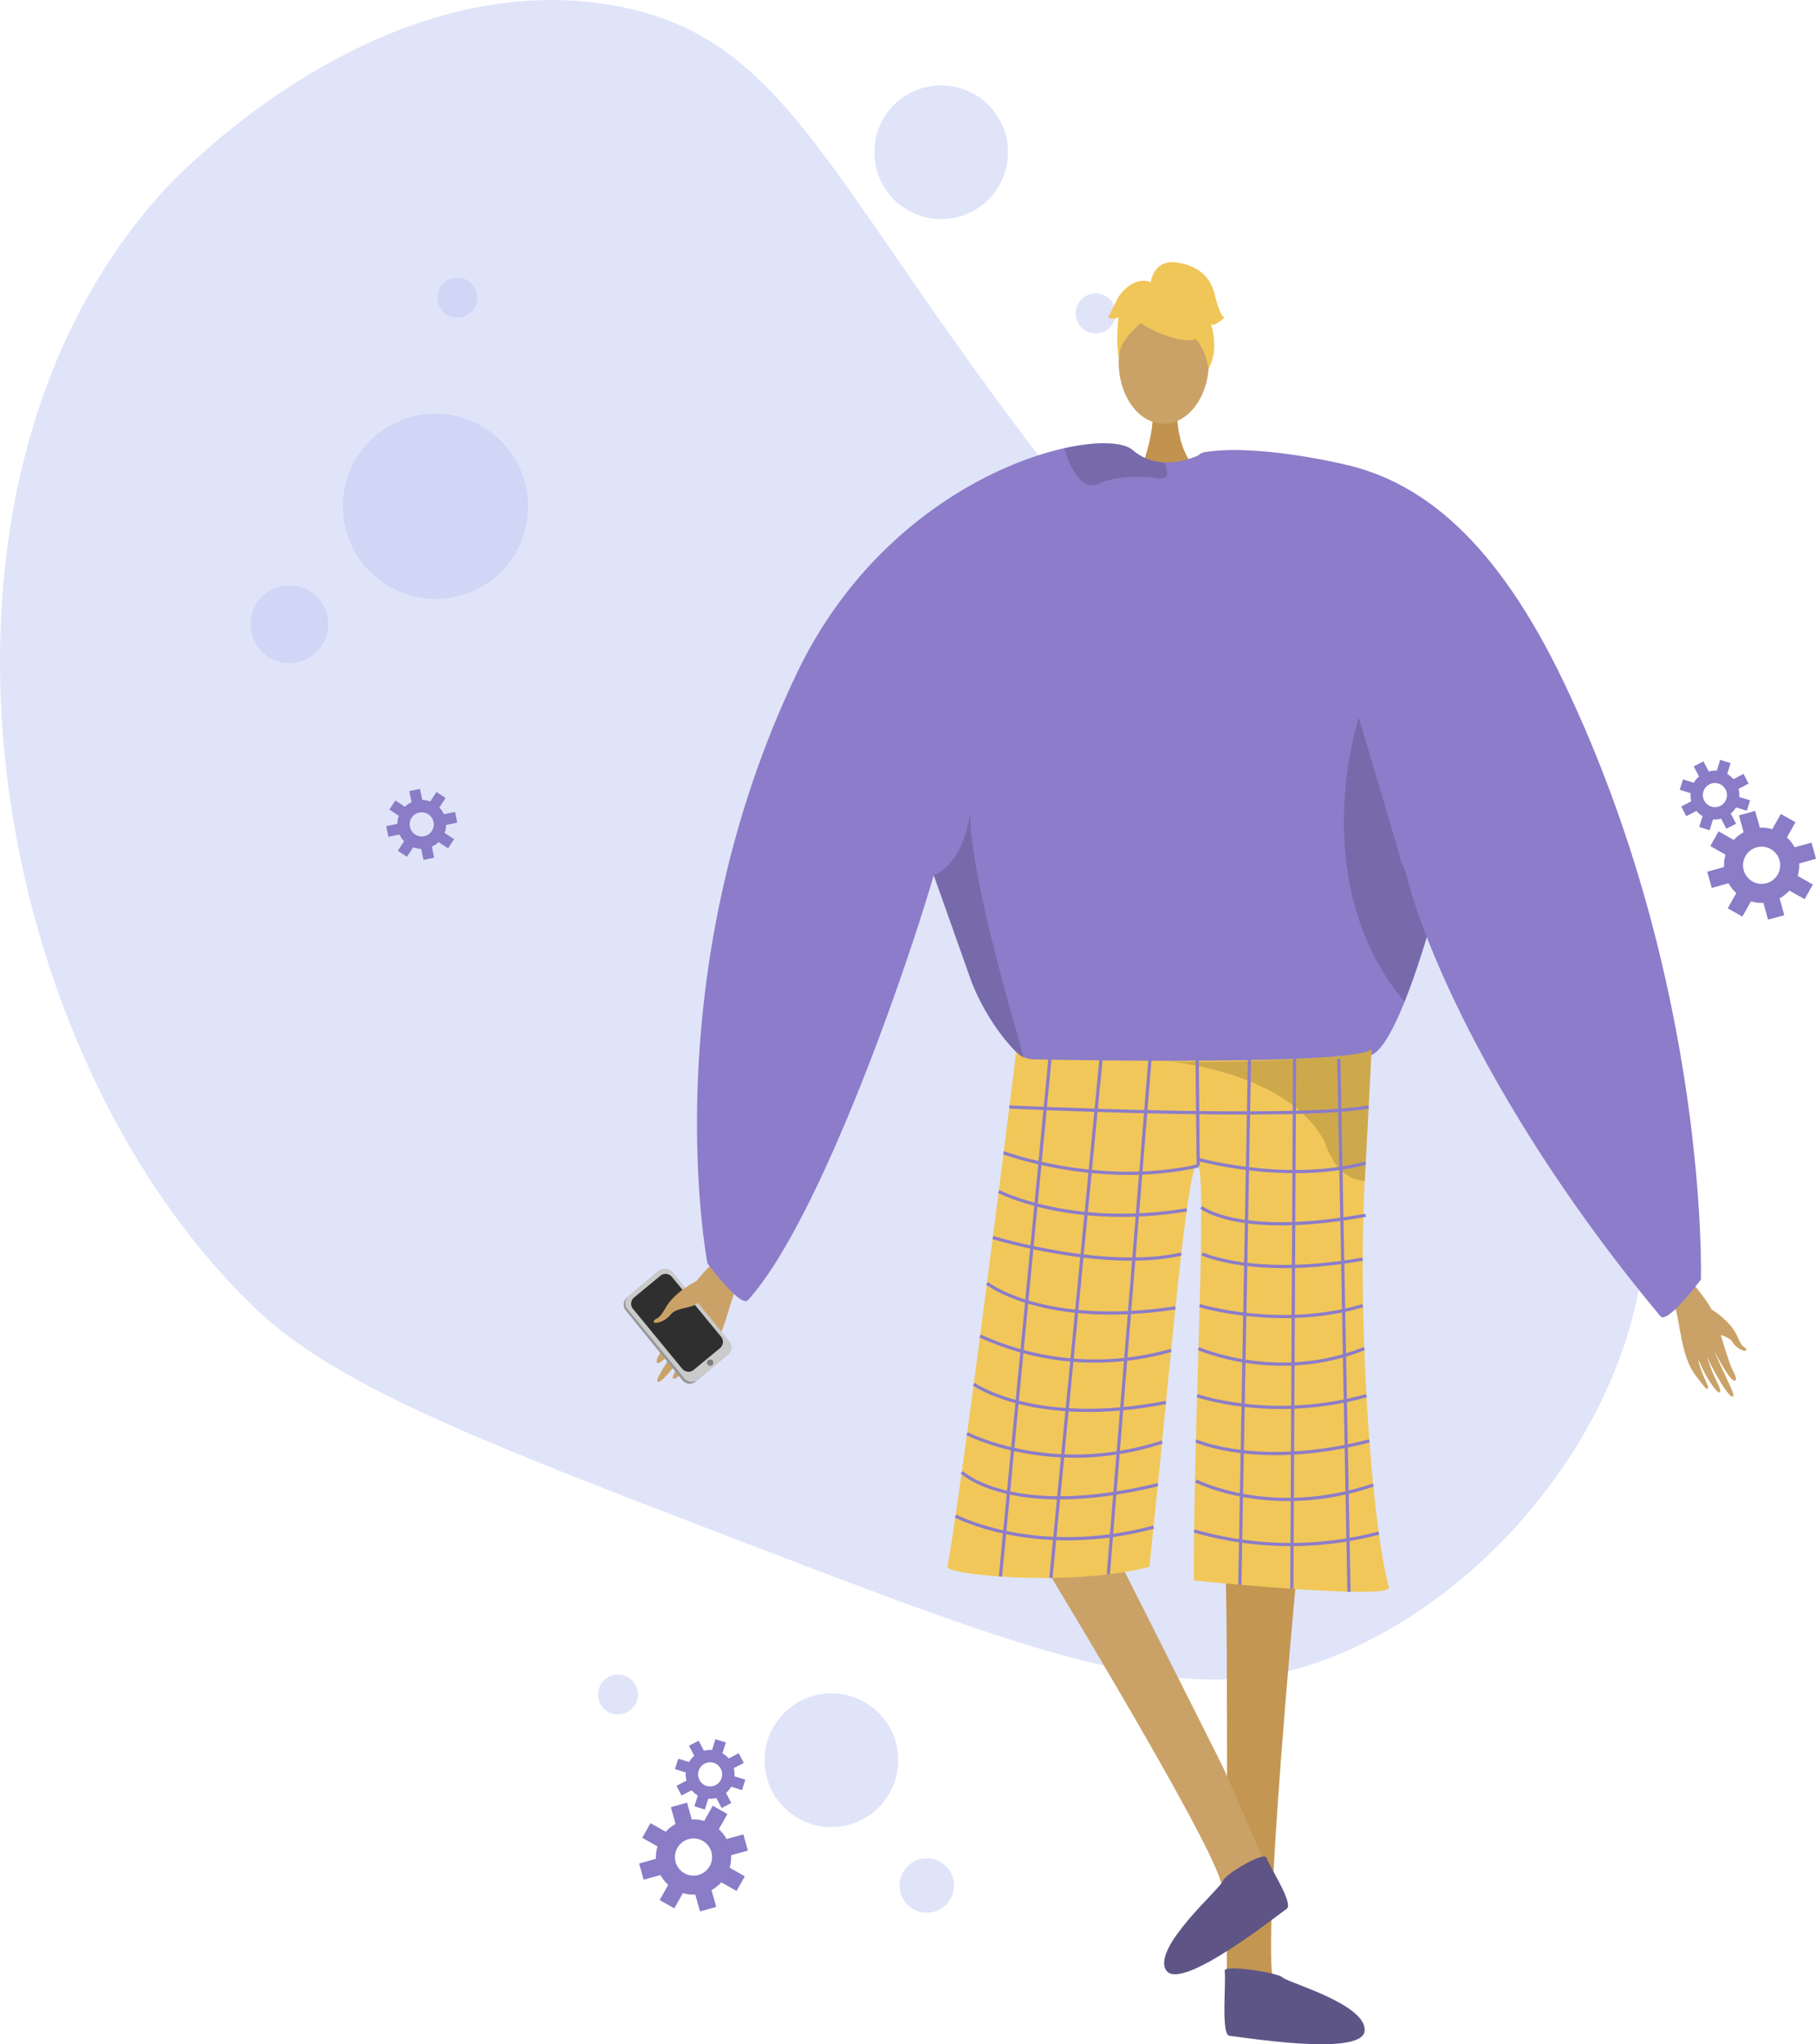 <svg xmlns="http://www.w3.org/2000/svg" width="465.859" height="524.247" viewBox="0 0 465.859 524.247">
  <g id="Group_48584" data-name="Group 48584" transform="translate(-668 -218.555)">
    <g id="Group_48579" data-name="Group 48579" transform="translate(17.766 -17.844)">
      <path id="Path_62315" data-name="Path 62315" d="M1123.877,646.854c-72.22-27.654-108.33-41.48-129.431-61.956-70.5-68.406-91.745-211.777-22.076-286.822,3.625-3.9,54.515-57.191,114.419-46.725,50.156,8.763,55.908,53.356,135.1,147.751,84.781,101.061,129.551,111.177,129.884,162.956.315,49.022-39.437,98.972-84.923,114.522C1233.019,688.145,1196.178,674.539,1123.877,646.854Z" transform="translate(-279.375 -13.593)" fill="#bec9f2" opacity="0.49"/>
      <circle id="Ellipse_10401" data-name="Ellipse 10401" cx="17.145" cy="17.145" r="17.145" transform="translate(874.526 258.296)" fill="#bec9f2" opacity="0.49"/>
      <circle id="Ellipse_10404" data-name="Ellipse 10404" cx="5.122" cy="5.122" r="5.122" transform="translate(926.193 311.652)" fill="#bec9f2" opacity="0.49"/>
      <g id="Group_48572" data-name="Group 48572" transform="translate(810.229 303.622)">
        <g id="Group_48566" data-name="Group 48566" transform="translate(0 251.021)">
          <path id="Path_62316" data-name="Path 62316" d="M1107.915,548.193c-.635.8-9.871,8.327-12.239,13.365s-5.407,12.752-7.145,15.165c-2.046,2.839-1.078,4.094,1.634.951a54.628,54.628,0,0,0,5.355-7.449c.21-.513-1.475,2.717-3.576,6.13-2.234,3.628-4.88,7.484-4.252,7.933,1.219.868,8.356-9.33,9.292-11.243a53.22,53.22,0,0,1-2.536,5.018c-1.278,2.218-3.1,4.629-2.8,5.34.471,1.121,4.985-4.015,7.462-8.714.191-.028-.137,1.661-3.452,7.044-.334.541-.617,2.123.962.528,3.324-3.356,5-4.555,7.3-10.332,2.24-5.633,3.343-12.347,6.2-15.947Z" transform="translate(-1078.996 -548.193)" fill="#caa267" fill-rule="evenodd"/>
          <g id="Group_48565" data-name="Group 48565" transform="translate(0 7.078)">
            <path id="Path_62317" data-name="Path 62317" d="M1080.092,565.61l14.5,17.84a2.348,2.348,0,0,0,3.323.387l8.082-6.762a.639.639,0,0,0,.079-.073,2.413,2.413,0,0,0,.186-3.3l-14.5-17.838a2.344,2.344,0,0,0-3.321-.385l-7.546,6.311-.538.447A2.412,2.412,0,0,0,1080.092,565.61Z" transform="translate(-1079.528 -554.816)" fill="#979797"/>
            <path id="Path_62318" data-name="Path 62318" d="M1080.47,565.224l14.613,17.77a2.424,2.424,0,0,0,3.413.331l7.879-6.508a2.419,2.419,0,0,0,.249-3.338l-14.613-17.769a2.423,2.423,0,0,0-3.413-.332l-7.879,6.508A2.419,2.419,0,0,0,1080.47,565.224Z" transform="translate(-1079.501 -554.825)" fill="#cacaca"/>
            <path id="Path_62319" data-name="Path 62319" d="M1081.8,565.089l12.622,15.348a2.092,2.092,0,0,0,2.947.286l6.8-5.621a2.088,2.088,0,0,0,.216-2.883l-12.621-15.348a2.094,2.094,0,0,0-2.948-.286l-6.8,5.621A2.088,2.088,0,0,0,1081.8,565.089Z" transform="translate(-1079.407 -554.739)" fill="#2f2f2f"/>
            <circle id="Ellipse_10405" data-name="Ellipse 10405" cx="0.809" cy="0.809" r="0.809" transform="translate(21.375 23.324)" fill="#7f7f7f"/>
          </g>
          <path id="Path_62320" data-name="Path 62320" d="M1098.458,557.5s-6.23,2.734-8.787,7.411c-1.52,2.78-2.237,2.443-2.639,2.864-1.337,1.4,2.341.908,4.04-1.306,1.381-1.8,5.264-1.677,6.444-2.632s3.855-4.123,3.706-5.208S1098.458,557.5,1098.458,557.5Z" transform="translate(-1079.042 -547.568)" fill="#caa267" fill-rule="evenodd"/>
        </g>
        <path id="Path_62321" data-name="Path 62321" d="M1243.3,619.9s-10.9,112.484-6.266,114.419c8.316,3.528,40.883,15.067,4.977,12.531-18.445,1.112-17.091-3.01-17.38-6.5-.235-2.853.307-103.52-.451-111.348l-.272-2.813Z" transform="translate(-1069.823 -292.352)" fill="#c39652"/>
        <path id="Path_62322" data-name="Path 62322" d="M1170.846,610.73s58.876,95.962,55.77,99.908c-5.547,7.129-28.382,33.06,1.75,13.369,16.653-8.005,13.465-10.946,12.018-14.137-1.184-2.607-9.9-22.541-13.044-29.749-.7-1.614-40.365-80.225-40.365-80.225Z" transform="translate(-1073.39 -293.697)" fill="#caa267"/>
        <path id="Path_62323" data-name="Path 62323" d="M1213.221,348.1s-.959,10.718,5.651,16.645-15.236,0-15.236,0,4.065-10.266,3.154-16.645S1213.221,348.1,1213.221,348.1Z" transform="translate(-1071.186 -310.812)" fill="#c2934e"/>
        <ellipse id="Ellipse_10406" data-name="Ellipse 10406" cx="11.558" cy="15.77" rx="11.558" ry="15.77" transform="translate(126.99 9.903)" fill="#caa267"/>
        <path id="Path_62324" data-name="Path 62324" d="M1292.273,450.469c-.193,2.985-2.607,14.082-6.005,26.145-1,3.6-2.1,7.278-3.248,10.86-1.4,4.364-2.871,8.569-4.364,12.283-2.9,7.2-5.864,12.555-8.454,13.6-8.727,3.511-74.615,8.331-88.161,1.87-.316-.237-.658-.492-.983-.773-5.083-4.135-10.6-12.3-13.521-19.946,0,0-7.787-21.957-9.377-26.426a1.214,1.214,0,0,0-.044-.114c-.052-.175-.114-.341-.175-.5-.018-.061-.044-.113-.062-.175-8.2,28-30.016,89.487-47.663,108.968-1.852,2.046-10.376-9.429-10.376-9.429s-14.25-73.579,22.923-151.337c17.5-36.6,48.725-53.3,68.662-57.732,8.63-1.923,15.144-1.545,17.524.509a12.921,12.921,0,0,0,8.068,3.134,17.474,17.474,0,0,0,4.53-.413,22.521,22.521,0,0,0,4.8-1.633c.739-.343,1.168-.588,1.168-.588a46.871,46.871,0,0,1,12.2.729C1284.829,368.33,1292.678,443.964,1292.273,450.469Z" transform="translate(-1078.343 -310.056)" fill="#8c7cc9"/>
        <path id="Path_62325" data-name="Path 62325" d="M1174.978,502.845a7.119,7.119,0,0,0,4.044,1.865c9.5.187,50.541.89,72.8-.39,7.855-.453,13.37-1.15,14.339-2.209,0,0,0,.032-.006.09-.058,1.227-.762,15.276-1.75,33.691-1.951,36.352,1.807,88.418,6.2,104.22.948,3.411-50.042-1.756-50.042-1.756-.142-37.515,3.417-103.375,1.118-106.326-2.8-3.591-7.332,54.339-12.531,102.814-20.193,5.268-52.167,2.07-51.8,0C1161.741,610.263,1174.978,502.845,1174.978,502.845Z" transform="translate(-1074.297 -300.269)" fill="#f1c759"/>
        <path id="Path_62326" data-name="Path 62326" d="M1154.061,461.329c.017.062.044.114.061.176.062.158.123.324.176.5.017.035.026.07.044.114,1.589,4.469,9.376,26.417,9.376,26.417,2.923,7.656,8.436,15.82,13.52,19.956-3.45-12.493-14.2-48.708-13.792-63.3C1161.392,459.258,1154.061,461.321,1154.061,461.329Z" transform="translate(-1074.518 -304.095)" opacity="0.15"/>
        <path id="Path_62327" data-name="Path 62327" d="M1275.817,472.183c-1,3.6-2.1,7.278-3.248,10.86-1.4,4.364-2.871,8.569-4.364,12.283-25.8-30.895-11.729-72.9-11.729-72.9s10.9,36.47,11.018,37.5C1267.53,460.288,1271.156,465.546,1275.817,472.183Z" transform="translate(-1067.892 -305.625)" opacity="0.15"/>
        <path id="Path_62328" data-name="Path 62328" d="M1211.847,363.994c.035,1.045-.518,1.729-2.2,1.5-5.232-.711-11.141-.561-15.434,1.405a3.649,3.649,0,0,1-3.529-.149c-2.748-1.607-4.45-6.4-5.127-8.525a1.474,1.474,0,0,1-.071-.465c8.631-1.923,15.145-1.545,17.524.509a12.921,12.921,0,0,0,8.068,3.134A7.124,7.124,0,0,1,1211.847,363.994Z" transform="translate(-1072.405 -310.056)" opacity="0.15"/>
        <path id="Path_62329" data-name="Path 62329" d="M1235.645,696.36c-.6-1.523-10.623,4.235-11.124,6.023s-18.3,17.148-14.577,22.9,28.99-14.478,30.9-15.729S1236.83,699.355,1235.645,696.36Z" transform="translate(-1070.796 -287.23)" fill="#5e5586"/>
        <path id="Path_62330" data-name="Path 62330" d="M1223.989,723.594c-.216-1.623,13.617.436,14.925,1.757s21.444,6.8,20.987,13.635-32.371,1.462-34.651,1.3S1224.412,726.786,1223.989,723.594Z" transform="translate(-1069.823 -285.423)" fill="#5e5587"/>
        <g id="Group_48567" data-name="Group 48567" transform="translate(138.111 201.843)" opacity="0.3">
          <path id="Path_62331" data-name="Path 62331" d="M1209.4,504.889c-.155-.013-.308-.025-.459-.038C1208.94,504.851,1209.1,504.863,1209.4,504.889Z" transform="translate(-1208.94 -501.928)"/>
          <path id="Path_62332" data-name="Path 62332" d="M1209.37,505.074c12.229.975,38.959-.752,38.959-.752,7.855-.453,13.37-1.15,14.339-2.209,0,0,0,.032-.006.09-.058,1.227-.762,15.276-1.75,33.691a9,9,0,0,1-1.285-.148,10.006,10.006,0,0,1-6.473-4.6,22.2,22.2,0,0,1-2.516-5.256C1241.519,508.54,1213.288,505.426,1209.37,505.074Z" transform="translate(-1208.911 -502.112)" opacity="0.5"/>
        </g>
        <g id="Group_48569" data-name="Group 48569" transform="translate(124.317)">
          <g id="Group_48568" data-name="Group 48568" transform="translate(2.44 4.397)">
            <path id="Path_62333" data-name="Path 62333" d="M1205.545,329.326s20.01,11.095,14.071-6.718C1215.507,310.284,1191.9,321.385,1205.545,329.326Z" transform="translate(-1198.097 -317.102)" fill="#f0c659"/>
            <path id="Path_62334" data-name="Path 62334" d="M1208.65,325.02s-11.2,6.643-10.115,13.307c0,0-2.469-19.9,8.663-20.4s15.443.574,14.453,21.613C1221.651,339.545,1218.417,322.808,1208.65,325.02Z" transform="translate(-1198.302 -317.051)" fill="#f0c659"/>
          </g>
          <path id="Path_62335" data-name="Path 62335" d="M1206.182,318.387s.562-6.2,6.708-5.321,8.779,4.389,9.657,7.9,1.756,6.145,2.634,6.145c0,0-2.634,2.634-3.512,1.757,0,0,2.278,6.314-.617,11.5,0,0-1.139-7.986-5.528-8.863S1206.182,318.387,1206.182,318.387Z" transform="translate(-1195.332 -312.981)" fill="#f0c659"/>
          <path id="Path_62336" data-name="Path 62336" d="M1207.428,318.032s-4.389-2.634-8.779,3.512l-2.634,5.267s.878.878,2.634,0c0,0-.8,6.187.04,9.677l2.594-10.555Z" transform="translate(-1196.015 -312.68)" fill="#f0c659"/>
        </g>
        <g id="Group_48570" data-name="Group 48570" transform="translate(268.312 258.067)">
          <path id="Path_62337" data-name="Path 62337" d="M1333.617,554.795c.46.747,7.572,8.112,9.078,12.652s3.312,11.43,4.548,13.667c1.456,2.631.5,3.6-1.491.645a46.958,46.958,0,0,1-3.809-6.9c-.127-.46.982,2.468,2.426,5.6,1.535,3.323,3.4,6.882,2.817,7.2-1.128.617-6.177-8.812-6.781-10.54a45.827,45.827,0,0,0,1.652,4.54c.864,2.022,2.173,4.266,1.845,4.842-.516.908-3.844-3.934-5.477-8.2-.161-.044-.053,1.43,2.227,6.362.228.5.31,1.874-.875.352-2.493-3.2-3.8-4.4-5.172-9.559-1.337-5.035-1.595-10.875-3.665-14.239Z" transform="translate(-1330.941 -554.795)" fill="#caa267" fill-rule="evenodd"/>
          <path id="Path_62338" data-name="Path 62338" d="M1341.2,564.657s5.036,2.968,6.742,7.219c1.013,2.527,1.659,2.313,1.959,2.714,1,1.331-2.09.536-3.313-1.527-.995-1.676-4.321-1.968-5.23-2.9s-2.868-3.91-2.631-4.821S1341.2,564.657,1341.2,564.657Z" transform="translate(-1330.419 -554.134)" fill="#caa267" fill-rule="evenodd"/>
        </g>
        <g id="Group_48571" data-name="Group 48571" transform="translate(96.65 201.689)">
          <line id="Line_824" data-name="Line 824" x1="12.948" y2="135.395" fill="none" stroke="#8c7cc9" stroke-miterlimit="10" stroke-width="0.823"/>
          <line id="Line_825" data-name="Line 825" x1="12.851" y2="133.038" transform="translate(12.948 2.708)" fill="none" stroke="#8c7cc9" stroke-miterlimit="10" stroke-width="0.823"/>
          <line id="Line_826" data-name="Line 826" x1="10.686" y2="132.108" transform="translate(27.674 2.708)" fill="none" stroke="#8c7cc9" stroke-miterlimit="10" stroke-width="0.823"/>
          <line id="Line_827" data-name="Line 827" x2="0.275" y2="27.365" transform="translate(50.458 2.708)" fill="none" stroke="#8c7cc9" stroke-miterlimit="10" stroke-width="0.823"/>
          <line id="Line_828" data-name="Line 828" x1="2.479" y2="134.785" transform="translate(61.408 2.708)" fill="none" stroke="#8c7cc9" stroke-miterlimit="10" stroke-width="0.823"/>
          <line id="Line_829" data-name="Line 829" x1="0.691" y2="135.915" transform="translate(74.752 2.624)" fill="none" stroke="#8c7cc9" stroke-miterlimit="10" stroke-width="0.823"/>
          <line id="Line_830" data-name="Line 830" x2="2.614" y2="136.696" transform="translate(86.801 2.624)" fill="none" stroke="#8c7cc9" stroke-miterlimit="10" stroke-width="0.823"/>
        </g>
        <path id="Path_62339" data-name="Path 62339" d="M1172.227,516s72.915,3.442,92.181,0" transform="translate(-1073.297 -299.336)" fill="none" stroke="#8c7cc9" stroke-miterlimit="10" stroke-width="0.823"/>
        <path id="Path_62340" data-name="Path 62340" d="M1220.773,530.357c-25.513,5.779-49.927-3.356-49.927-3.356" transform="translate(-1073.39 -298.596)" fill="none" stroke="#8c7cc9" stroke-miterlimit="10" stroke-width="0.823"/>
        <path id="Path_62341" data-name="Path 62341" d="M1217.371,528.528s23.024,6.471,43.247,1.006" transform="translate(-1070.263 -298.494)" fill="none" stroke="#8c7cc9" stroke-miterlimit="10" stroke-width="0.823"/>
        <path id="Path_62342" data-name="Path 62342" d="M1169.671,536.3s18.386,9.625,48.249,4.718" transform="translate(-1073.469 -297.971)" fill="none" stroke="#8c7cc9" stroke-miterlimit="10" stroke-width="0.823"/>
        <path id="Path_62343" data-name="Path 62343" d="M1168.261,547.372s28.61,8.734,48.339,4.239" transform="translate(-1073.563 -297.227)" fill="none" stroke="#8c7cc9" stroke-miterlimit="10" stroke-width="0.823"/>
        <path id="Path_62344" data-name="Path 62344" d="M1166.846,558.372s14.572,11.422,48.355,6.3" transform="translate(-1073.659 -296.488)" fill="none" stroke="#8c7cc9" stroke-miterlimit="10" stroke-width="0.823"/>
        <path id="Path_62345" data-name="Path 62345" d="M1165.2,571.025a70.882,70.882,0,0,0,49,3.691" transform="translate(-1073.769 -295.637)" fill="none" stroke="#8c7cc9" stroke-miterlimit="10" stroke-width="0.823"/>
        <path id="Path_62346" data-name="Path 62346" d="M1163.67,582.617s15.736,11.169,49.316,4.682" transform="translate(-1073.872 -294.858)" fill="none" stroke="#8c7cc9" stroke-miterlimit="10" stroke-width="0.823"/>
        <path id="Path_62347" data-name="Path 62347" d="M1162.07,594.5s21.719,11.353,50.02,2.18" transform="translate(-1073.98 -294.06)" fill="none" stroke="#8c7cc9" stroke-miterlimit="10" stroke-width="0.823"/>
        <path id="Path_62348" data-name="Path 62348" d="M1160.789,603.773s12.814,12.324,50.3,3.188" transform="translate(-1074.066 -293.436)" fill="none" stroke="#8c7cc9" stroke-miterlimit="10" stroke-width="0.823"/>
        <path id="Path_62349" data-name="Path 62349" d="M1159.28,614.3s20.72,10.916,50.807,2.843" transform="translate(-1074.167 -292.729)" fill="none" stroke="#8c7cc9" stroke-miterlimit="10" stroke-width="0.823"/>
        <path id="Path_62350" data-name="Path 62350" d="M1218.351,540.109s9.619,7.942,42.2,2.046" transform="translate(-1070.197 -297.715)" fill="none" stroke="#8c7cc9" stroke-miterlimit="10" stroke-width="0.823"/>
        <path id="Path_62351" data-name="Path 62351" d="M1218.588,551.309s13.5,6.293,41.177,1.323" transform="translate(-1070.181 -296.963)" fill="none" stroke="#8c7cc9" stroke-miterlimit="10" stroke-width="0.823"/>
        <path id="Path_62352" data-name="Path 62352" d="M1217.971,563.741s20.842,6.276,41.836,0" transform="translate(-1070.223 -296.127)" fill="none" stroke="#8c7cc9" stroke-miterlimit="10" stroke-width="0.823"/>
        <path id="Path_62353" data-name="Path 62353" d="M1217.69,574.05s20.26,9.006,42.539,0" transform="translate(-1070.241 -295.434)" fill="none" stroke="#8c7cc9" stroke-miterlimit="10" stroke-width="0.823"/>
        <path id="Path_62354" data-name="Path 62354" d="M1217.371,585.368s19.289,6.768,43.439,0" transform="translate(-1070.263 -294.673)" fill="none" stroke="#8c7cc9" stroke-miterlimit="10" stroke-width="0.823"/>
        <path id="Path_62355" data-name="Path 62355" d="M1217.079,596.239s16.259,7.294,44.511,0" transform="translate(-1070.282 -293.943)" fill="none" stroke="#8c7cc9" stroke-miterlimit="10" stroke-width="0.823"/>
        <path id="Path_62356" data-name="Path 62356" d="M1217.079,605.856s19.3,9.949,45.494,1.058" transform="translate(-1070.282 -293.296)" fill="none" stroke="#8c7cc9" stroke-miterlimit="10" stroke-width="0.823"/>
        <path id="Path_62357" data-name="Path 62357" d="M1216.644,617.879a89.242,89.242,0,0,0,47.39.547" transform="translate(-1070.312 -292.488)" fill="none" stroke="#8c7cc9" stroke-miterlimit="10" stroke-width="0.823"/>
        <path id="Path_62358" data-name="Path 62358" d="M1262.554,405.645s-56.609-44.8-43.113-46.985,35.58,3.125,35.58,3.125c19.938,4.433,38.974,19.414,56.47,56.015,37.172,77.757,35.115,153.054,35.115,153.054s-8.607,11.546-10.376,9.429c-32.841-39.3-53.959-78.743-62.868-105.284S1262.554,405.645,1262.554,405.645Z" transform="translate(-1070.263 -309.947)" fill="#8c7cc9"/>
      </g>
      <g id="Group_48574" data-name="Group 48574" transform="translate(836.22 636.254) rotate(45)">
        <ellipse id="Ellipse_10407" data-name="Ellipse 10407" cx="17.145" cy="17.157" rx="17.145" ry="17.157" transform="translate(38.608 0)" fill="#bec9f2" opacity="0.49"/>
        <ellipse id="Ellipse_10408" data-name="Ellipse 10408" cx="6.98" cy="6.985" rx="6.98" ry="6.985" transform="translate(88.787 15.585)" fill="#bec9f2" opacity="0.49"/>
        <circle id="Ellipse_10409" data-name="Ellipse 10409" cx="5.122" cy="5.122" r="5.122" transform="translate(0 38.823)" fill="#bec9f2" opacity="0.49"/>
        <path id="Path_62359" data-name="Path 62359" d="M17.461,17.178a4.72,4.72,0,0,1-4.833,1.351,4.769,4.769,0,0,1-2.18-7.8,4.718,4.718,0,0,1,4.832-1.353,4.77,4.77,0,0,1,2.181,7.8ZM11.225,23.2a9.549,9.549,0,0,0,3.181.381l1.207,4.322,4.158-1.161-1.208-4.323a9.524,9.524,0,0,0,2.522-1.976l3.909,2.2,2.118-3.762-3.909-2.2a9.558,9.558,0,0,0,.382-3.181l4.321-1.209L26.745,8.135,22.423,9.345a9.573,9.573,0,0,0-1.977-2.523l2.2-3.907L18.885.8,16.684,4.7A9.578,9.578,0,0,0,13.5,4.323L12.3,0,8.137,1.163,9.345,5.484A9.627,9.627,0,0,0,6.822,7.461l-3.907-2.2L.8,9.023l3.909,2.2a9.635,9.635,0,0,0-.382,3.18L0,15.613l1.163,4.158,4.322-1.208a9.623,9.623,0,0,0,1.976,2.523l-2.2,3.908,3.762,2.117Z" transform="translate(34.347 45.768)" fill="#8a7cc7" fill-rule="evenodd"/>
        <path id="Path_62360" data-name="Path 62360" d="M11.686,10.6A3.065,3.065,0,0,1,8.8,12.109,3.1,3.1,0,0,1,6.361,7.449,3.065,3.065,0,0,1,9.247,5.938,3.1,3.1,0,0,1,11.686,10.6ZM8.539,15.267a6.233,6.233,0,0,0,2.073-.187l1.35,2.582,2.484-1.3L13.094,13.78a6.182,6.182,0,0,0,1.336-1.6l2.78.871.838-2.676-2.78-.87a6.2,6.2,0,0,0-.188-2.073l2.582-1.352L16.363,3.6,13.781,4.952a6.218,6.218,0,0,0-1.6-1.335l.87-2.779L10.379,0l-.87,2.78a6.178,6.178,0,0,0-2.073.188L6.085.384,3.6,1.685,4.953,4.267a6.217,6.217,0,0,0-1.336,1.6L.838,4.992,0,7.669l2.78.87a6.234,6.234,0,0,0,.187,2.073L.385,11.961l1.3,2.484,2.582-1.351a6.24,6.24,0,0,0,1.6,1.335l-.87,2.78,2.676.837Z" transform="translate(27.299 32.695)" fill="#8a7cc7" fill-rule="evenodd"/>
      </g>
      <g id="Group_48576" data-name="Group 48576" transform="translate(1081.138 431.273)">
        <g id="Group_48575" data-name="Group 48575" transform="translate(0)">
          <path id="Path_62361" data-name="Path 62361" d="M865.136,416.39a4.717,4.717,0,0,1-4.832,1.351,4.769,4.769,0,0,1-2.181-7.8,4.721,4.721,0,0,1,4.833-1.352,4.769,4.769,0,0,1,2.18,7.8Zm-6.236,6.026a9.582,9.582,0,0,0,3.181.381l1.208,4.321,4.158-1.161-1.209-4.323a9.52,9.52,0,0,0,2.523-1.975l3.909,2.2,2.118-3.762-3.909-2.2a9.588,9.588,0,0,0,.381-3.181l4.322-1.21-1.161-4.157-4.322,1.209a9.584,9.584,0,0,0-1.978-2.523l2.2-3.908-3.762-2.118-2.2,3.909a9.523,9.523,0,0,0-3.181-.381l-1.208-4.323-4.158,1.162,1.208,4.322a9.609,9.609,0,0,0-2.523,1.975l-3.908-2.2-2.118,3.763,3.909,2.2a9.641,9.641,0,0,0-.383,3.181l-4.321,1.208,1.163,4.158,4.321-1.208a9.605,9.605,0,0,0,1.978,2.523l-2.2,3.908,3.762,2.116Z" transform="translate(-840.627 -386.139)" fill="#8a7cc7" fill-rule="evenodd"/>
          <path id="Path_62362" data-name="Path 62362" d="M852.757,397.559a3.062,3.062,0,0,1-2.887,1.511,3.093,3.093,0,1,1,2.887-1.511Zm-3.146,4.67a6.2,6.2,0,0,0,2.071-.188l1.351,2.583,2.484-1.3-1.352-2.584a6.174,6.174,0,0,0,1.335-1.6l2.78.87.838-2.676-2.78-.87a6.229,6.229,0,0,0-.187-2.073l2.582-1.351-1.3-2.484-2.583,1.352a6.2,6.2,0,0,0-1.6-1.336l.871-2.779-2.675-.838-.871,2.78a6.226,6.226,0,0,0-2.072.188l-1.351-2.583-2.484,1.3,1.351,2.582a6.232,6.232,0,0,0-1.335,1.6l-2.779-.869-.839,2.676,2.78.87a6.287,6.287,0,0,0,.187,2.073l-2.582,1.351,1.3,2.483,2.583-1.35a6.258,6.258,0,0,0,1.6,1.335l-.87,2.779,2.676.837Z" transform="translate(-841.071 -386.962)" fill="#8a7cc7" fill-rule="evenodd"/>
        </g>
      </g>
      <g id="Group_48578" data-name="Group 48578" transform="translate(699.339 292.11) rotate(11)">
        <g id="Group_48577" data-name="Group 48577" transform="translate(0 60.035) rotate(-40)">
          <ellipse id="Ellipse_10410" data-name="Ellipse 10410" cx="23.73" cy="23.747" rx="23.73" ry="23.747" transform="translate(33.677 25.462)" fill="#bec9f2" opacity="0.49"/>
          <ellipse id="Ellipse_10411" data-name="Ellipse 10411" cx="9.953" cy="9.96" rx="9.953" ry="9.96" transform="translate(0 47.519)" fill="#bec9f2" opacity="0.49"/>
          <circle id="Ellipse_10412" data-name="Ellipse 10412" cx="5.122" cy="5.122" r="5.122" transform="translate(83.155 0)" fill="#bec9f2" opacity="0.49"/>
          <path id="Path_62363" data-name="Path 62363" d="M11.686,10.6A3.065,3.065,0,0,1,8.8,12.109,3.1,3.1,0,0,1,6.361,7.449,3.065,3.065,0,0,1,9.247,5.938,3.1,3.1,0,0,1,11.686,10.6ZM8.539,15.266a6.205,6.205,0,0,0,2.073-.187l1.35,2.582,2.484-1.3L13.094,13.78a6.177,6.177,0,0,0,1.336-1.6l2.78.87.838-2.676-2.78-.87a6.2,6.2,0,0,0-.188-2.073l2.582-1.352L16.363,3.6,13.781,4.952a6.237,6.237,0,0,0-1.6-1.335l.87-2.779L10.379,0l-.87,2.78a6.179,6.179,0,0,0-2.072.188L6.085.384,3.6,1.685,4.953,4.267a6.216,6.216,0,0,0-1.336,1.6L.838,4.992,0,7.669l2.78.87a6.235,6.235,0,0,0,.187,2.073L.385,11.961l1.3,2.484,2.582-1.351a6.219,6.219,0,0,0,1.6,1.335l-.87,2.78,2.676.837Z" transform="translate(5.752 109.812)" fill="#8a7cc7" fill-rule="evenodd"/>
        </g>
      </g>
    </g>
  </g>
</svg>
